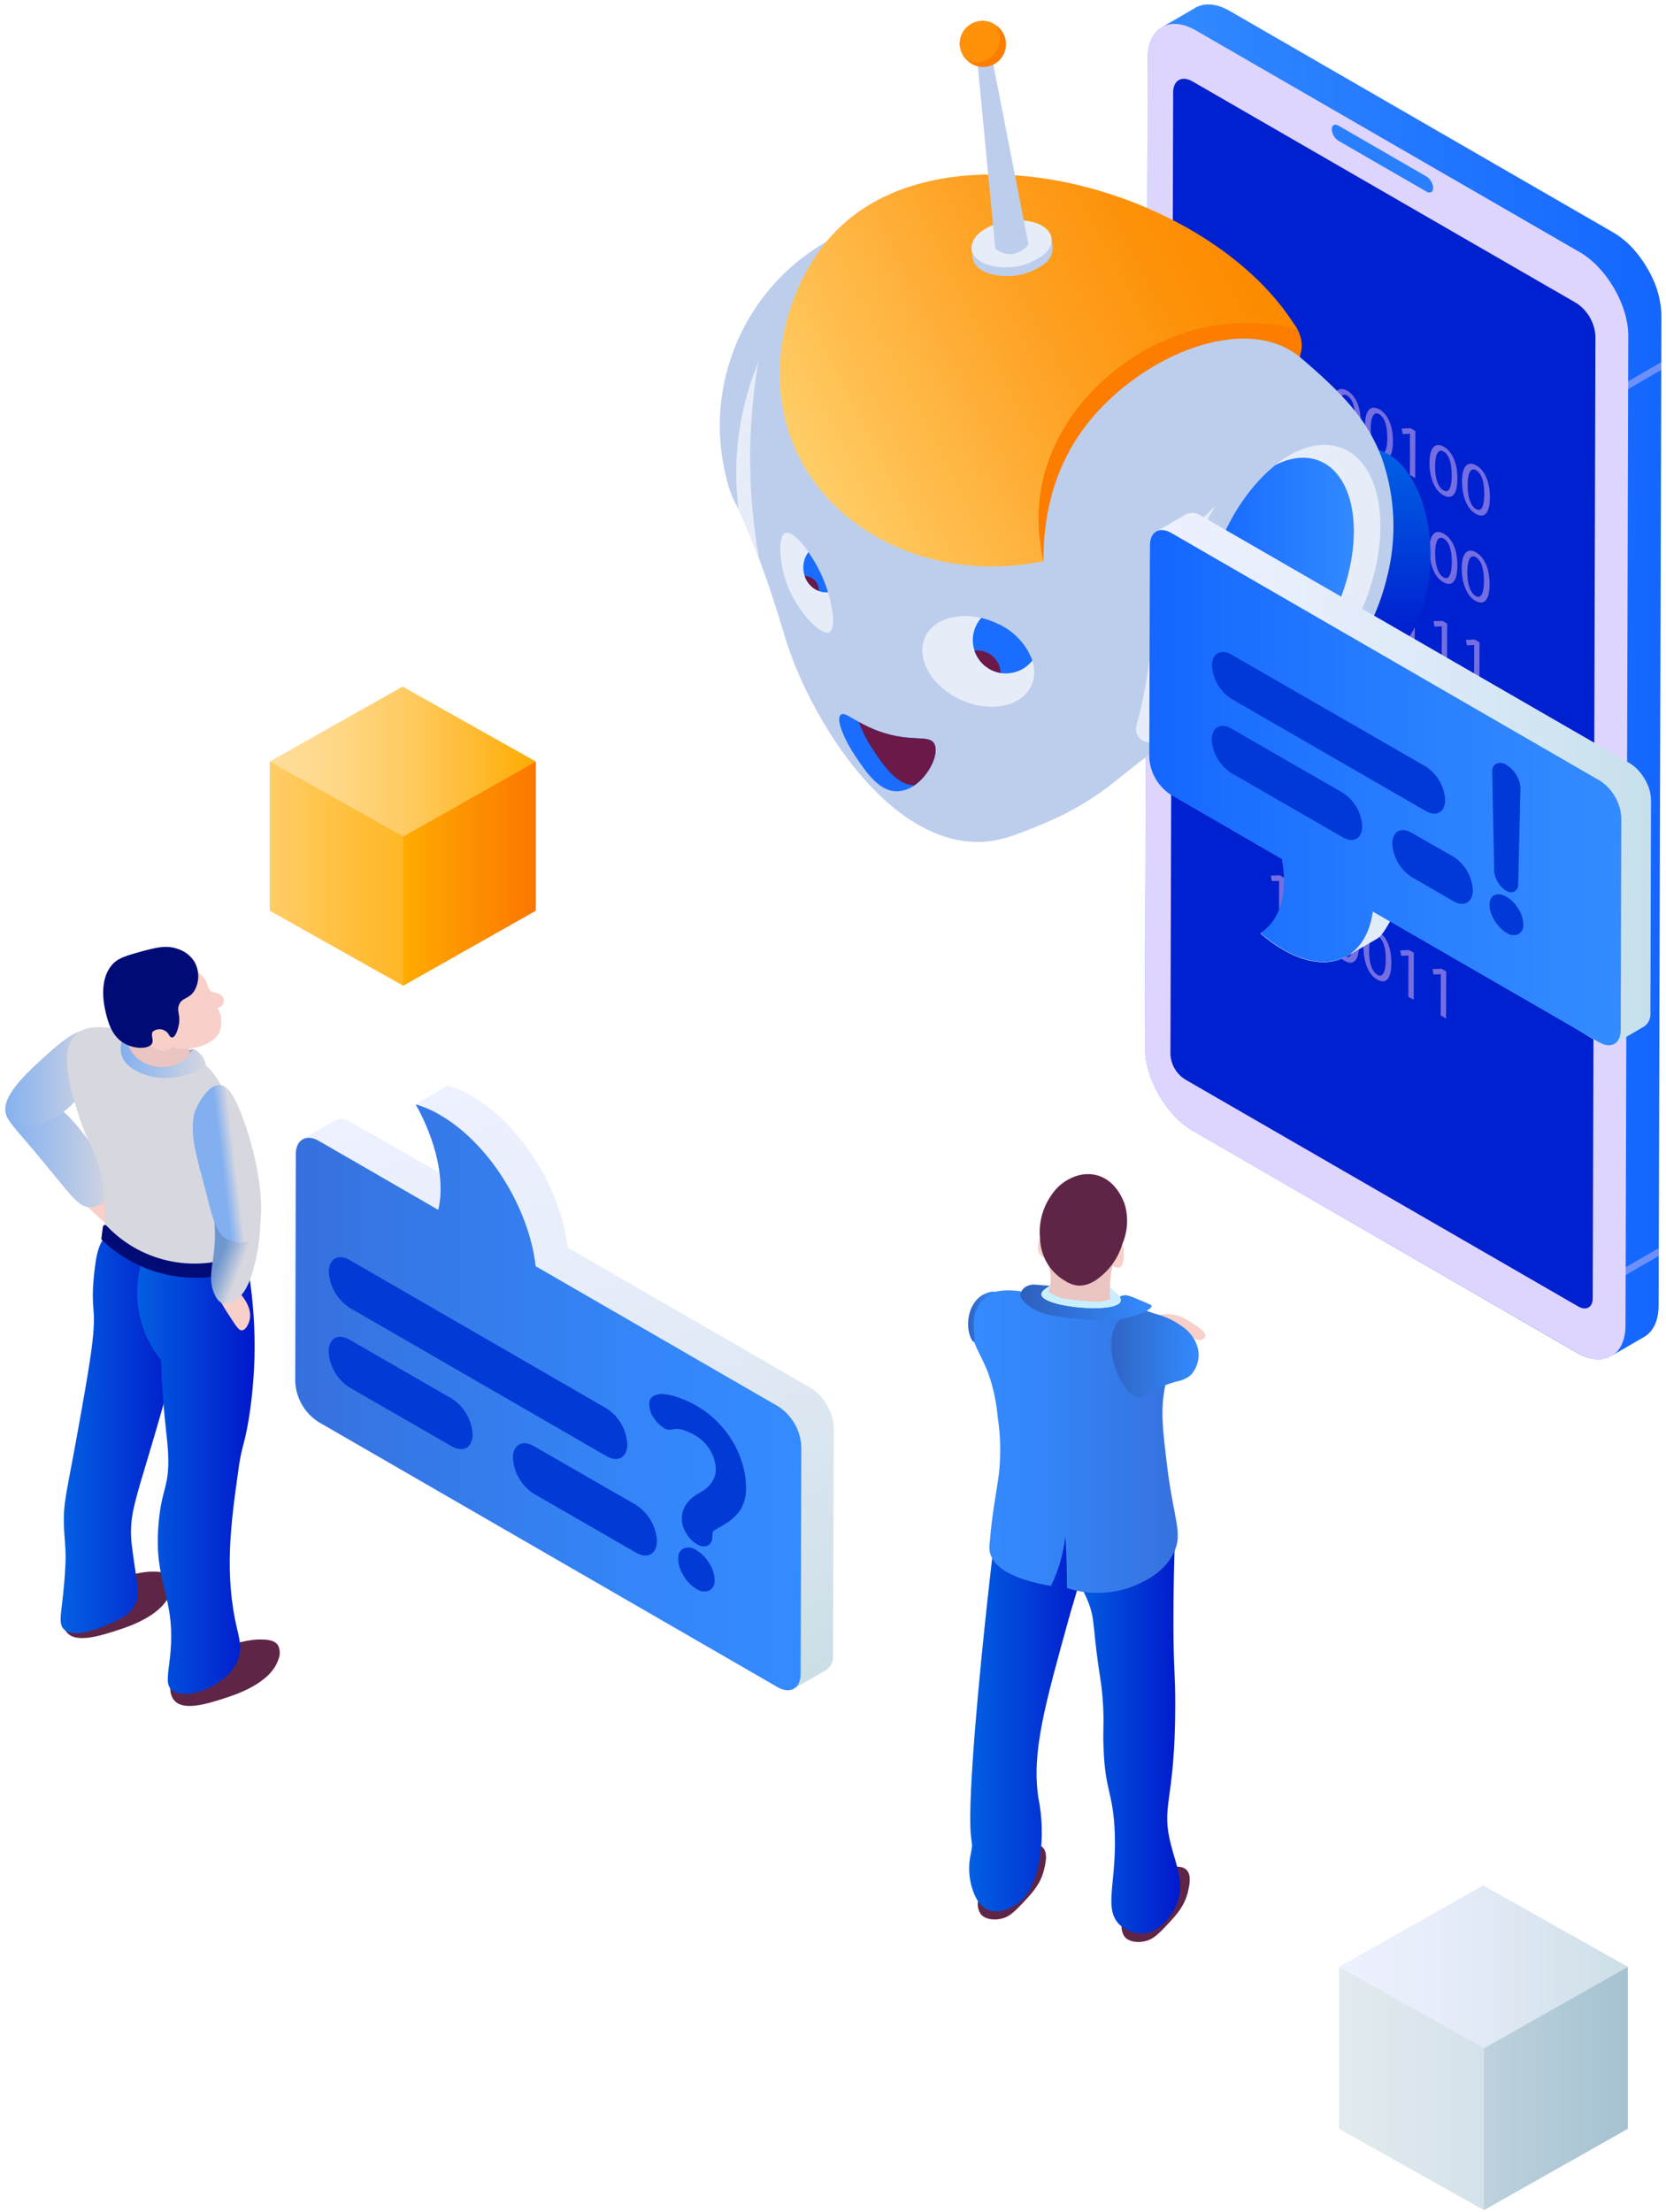 <?xml version="1.0" encoding="UTF-8"?>
<svg width="299px" height="397px" viewBox="0 0 299 397" version="1.1" xmlns="http://www.w3.org/2000/svg" xmlns:xlink="http://www.w3.org/1999/xlink">
    <!-- Generator: Sketch 61.2 (89653) - https://sketch.com -->
    <title>Иллюстрация 2</title>
    <desc>Created with Sketch.</desc>
    <defs>
        <linearGradient x1="0.021%" y1="49.996%" x2="100.042%" y2="49.996%" id="linearGradient-1">
            <stop stop-color="#348BFF" offset="0%"></stop>
            <stop stop-color="#1466FF" offset="100%"></stop>
        </linearGradient>
        <linearGradient x1="50.08%" y1="100.05%" x2="50.08%" y2="0%" id="linearGradient-2">
            <stop stop-color="#0015CC" offset="0%"></stop>
            <stop stop-color="#0062E5" offset="100%"></stop>
        </linearGradient>
        <linearGradient x1="0%" y1="49.993%" x2="99.945%" y2="49.993%" id="linearGradient-3">
            <stop stop-color="#1466FF" offset="0%"></stop>
            <stop stop-color="#348BFF" offset="100%"></stop>
        </linearGradient>
        <linearGradient x1="5.083%" y1="64.54%" x2="88.039%" y2="28.257%" id="linearGradient-4">
            <stop stop-color="#FFCD66" offset="0%"></stop>
            <stop stop-color="#FFC052" offset="15%"></stop>
            <stop stop-color="#FEA326" offset="53%"></stop>
            <stop stop-color="#FD920A" offset="83%"></stop>
            <stop stop-color="#FD8B00" offset="100%"></stop>
        </linearGradient>
        <linearGradient x1="0.026%" y1="49.976%" x2="100.032%" y2="49.976%" id="linearGradient-5">
            <stop stop-color="#EEF1FF" offset="0%"></stop>
            <stop stop-color="#E7EEFC" offset="30%"></stop>
            <stop stop-color="#D5E6F3" offset="73%"></stop>
            <stop stop-color="#C6E0EC" offset="100%"></stop>
        </linearGradient>
        <linearGradient x1="-0.023%" y1="50.021%" x2="100%" y2="50.021%" id="linearGradient-6">
            <stop stop-color="#1466FF" offset="0%"></stop>
            <stop stop-color="#1B6EFF" offset="16%"></stop>
            <stop stop-color="#2D83FF" offset="67%"></stop>
            <stop stop-color="#348BFF" offset="100%"></stop>
        </linearGradient>
        <linearGradient x1="0.017%" y1="49.982%" x2="99.997%" y2="49.982%" id="linearGradient-7">
            <stop stop-color="#0362E2" offset="0%"></stop>
            <stop stop-color="#0116CB" offset="100%"></stop>
        </linearGradient>
        <linearGradient x1="-0.056%" y1="50.013%" x2="99.895%" y2="50.013%" id="linearGradient-8">
            <stop stop-color="#0362E2" offset="0%"></stop>
            <stop stop-color="#0116CB" offset="100%"></stop>
        </linearGradient>
        <linearGradient x1="0.026%" y1="49.817%" x2="100.021%" y2="49.817%" id="linearGradient-9">
            <stop stop-color="#81AFF0" offset="0%"></stop>
            <stop stop-color="#A3BFEA" offset="42%"></stop>
            <stop stop-color="#D7D7E0" offset="100%"></stop>
        </linearGradient>
        <linearGradient x1="0.074%" y1="49.984%" x2="99.998%" y2="49.984%" id="linearGradient-10">
            <stop stop-color="#81AFF0" offset="0%"></stop>
            <stop stop-color="#A3BFEA" offset="42%"></stop>
            <stop stop-color="#D7D7E0" offset="100%"></stop>
        </linearGradient>
        <linearGradient x1="0.011%" y1="50.103%" x2="99.811%" y2="50.103%" id="linearGradient-11">
            <stop stop-color="#81AFF0" offset="0%"></stop>
            <stop stop-color="#A3BFEA" offset="42%"></stop>
            <stop stop-color="#D7D7E0" offset="100%"></stop>
        </linearGradient>
        <linearGradient x1="28.716%" y1="36.113%" x2="62.16%" y2="57.805%" id="linearGradient-12">
            <stop stop-color="#6F97CF" offset="0%"></stop>
            <stop stop-color="#91ACD5" offset="36%"></stop>
            <stop stop-color="#D7D7E0" offset="100%"></stop>
        </linearGradient>
        <linearGradient x1="41.622%" y1="52.219%" x2="58.283%" y2="48.169%" id="linearGradient-13">
            <stop stop-color="#81AFF0" offset="0%"></stop>
            <stop stop-color="#A3BFEA" offset="42%"></stop>
            <stop stop-color="#D7D7E0" offset="100%"></stop>
        </linearGradient>
        <linearGradient x1="33.543%" y1="-1.332%" x2="68.346%" y2="106.091%" id="linearGradient-14">
            <stop stop-color="#EEF1FF" offset="0%"></stop>
            <stop stop-color="#E7EDFA" offset="34%"></stop>
            <stop stop-color="#D5E3ED" offset="81%"></stop>
            <stop stop-color="#CCDEE6" offset="100%"></stop>
        </linearGradient>
        <linearGradient x1="-0.011%" y1="50.012%" x2="100.042%" y2="50.012%" id="linearGradient-15">
            <stop stop-color="#3670DD" offset="0%"></stop>
            <stop stop-color="#3674E2" offset="11%"></stop>
            <stop stop-color="#3485F7" offset="65%"></stop>
            <stop stop-color="#348BFF" offset="100%"></stop>
        </linearGradient>
        <linearGradient x1="-0.141%" y1="49.978%" x2="99.843%" y2="49.978%" id="linearGradient-16">
            <stop stop-color="#0362E2" offset="0%"></stop>
            <stop stop-color="#0116CB" offset="100%"></stop>
        </linearGradient>
        <linearGradient x1="0%" y1="50.027%" x2="100.04%" y2="50.027%" id="linearGradient-17">
            <stop stop-color="#0362E2" offset="0%"></stop>
            <stop stop-color="#0116CB" offset="100%"></stop>
        </linearGradient>
        <linearGradient x1="0.07%" y1="50.035%" x2="100.287%" y2="50.035%" id="linearGradient-18">
            <stop stop-color="#348BFF" offset="0%"></stop>
            <stop stop-color="#3485F7" offset="35%"></stop>
            <stop stop-color="#3674E2" offset="89%"></stop>
            <stop stop-color="#3670DD" offset="100%"></stop>
        </linearGradient>
        <linearGradient x1="0.004%" y1="50.003%" x2="99.852%" y2="50.003%" id="linearGradient-19">
            <stop stop-color="#2E60BD" offset="0%"></stop>
            <stop stop-color="#348BFF" offset="100%"></stop>
        </linearGradient>
        <linearGradient x1="0.015%" y1="49.946%" x2="99.993%" y2="49.946%" id="linearGradient-20">
            <stop stop-color="#2E60BD" offset="0%"></stop>
            <stop stop-color="#348BFF" offset="100%"></stop>
        </linearGradient>
        <linearGradient x1="0.085%" y1="49.935%" x2="99.908%" y2="49.935%" id="linearGradient-21">
            <stop stop-color="#2E60BD" offset="0%"></stop>
            <stop stop-color="#348BFF" offset="100%"></stop>
        </linearGradient>
        <linearGradient x1="0%" y1="50%" x2="100%" y2="50%" id="linearGradient-22">
            <stop stop-color="#FFCD66" offset="0%"></stop>
            <stop stop-color="#FFCD65" offset="1%"></stop>
            <stop stop-color="#FFBE3A" offset="32%"></stop>
            <stop stop-color="#FFB41A" offset="60%"></stop>
            <stop stop-color="#FFAD07" offset="84%"></stop>
            <stop stop-color="#FFAB00" offset="100%"></stop>
        </linearGradient>
        <linearGradient x1="0%" y1="50%" x2="100%" y2="50%" id="linearGradient-23">
            <stop stop-color="#FFAB00" offset="0%"></stop>
            <stop stop-color="#FC7700" offset="100%"></stop>
        </linearGradient>
        <linearGradient x1="0%" y1="49.983%" x2="100%" y2="49.983%" id="linearGradient-24">
            <stop stop-color="#FFDD99" offset="0%"></stop>
            <stop stop-color="#FFDB92" offset="13%"></stop>
            <stop stop-color="#FFD580" offset="30%"></stop>
            <stop stop-color="#FFCB62" offset="51%"></stop>
            <stop stop-color="#FFBD38" offset="74%"></stop>
            <stop stop-color="#FFAC02" offset="99%"></stop>
            <stop stop-color="#FFAB00" offset="100%"></stop>
        </linearGradient>
        <linearGradient x1="0%" y1="49.986%" x2="100%" y2="49.986%" id="linearGradient-25">
            <stop stop-color="#E2EBEF" offset="0%"></stop>
            <stop stop-color="#D3E2E9" offset="54%"></stop>
            <stop stop-color="#CCDEE6" offset="100%"></stop>
        </linearGradient>
        <linearGradient x1="0%" y1="49.986%" x2="100%" y2="49.986%" id="linearGradient-26">
            <stop stop-color="#BDD2DD" offset="0%"></stop>
            <stop stop-color="#A5C2D1" offset="100%"></stop>
        </linearGradient>
        <linearGradient x1="0%" y1="50%" x2="100%" y2="50%" id="linearGradient-27">
            <stop stop-color="#EEF1FF" offset="0%"></stop>
            <stop stop-color="#E7EDFA" offset="34%"></stop>
            <stop stop-color="#D5E3ED" offset="81%"></stop>
            <stop stop-color="#CCDEE6" offset="100%"></stop>
        </linearGradient>
    </defs>
    <g id="Desktop" stroke="none" stroke-width="1" fill="none" fill-rule="evenodd">
        <g id="Иллюстрации" transform="translate(-2250, -38)" fill-rule="nonzero">
            <g id="Иллюстрация-2" transform="translate(2250, 38)">
                <g id="Chat_bot" transform="translate(129.088, 0)">
                    <path d="M167.622,50.2 C166.762,48.279 165.626,46.494 164.25,44.902 C163.17,43.649 161.895,42.579 160.474,41.732 L91.624,1.975 C89.225,0.588 87.038,0.472 85.468,1.387 L79.457,4.875 C77.886,5.78 76.904,7.697 76.904,10.423 L76.403,188.016 C76.403,193.488 80.256,200.222 85.073,202.977 L153.914,242.763 C156.322,244.141 158.48,244.256 160.069,243.351 L160.069,243.351 L166.09,239.854 C167.622,238.91 168.585,236.983 168.585,234.276 L169.086,56.683 C169.048,54.445 168.55,52.238 167.622,50.2 Z" id="Path" fill="url(#linearGradient-1)"></path>
                    <g id="Group" opacity="0.5" transform="translate(156.062, 64.544)" fill="#C4BAF6">
                        <polygon id="Path" points="13.044 0.424 13.044 1.821 1.31 8.593 0.694 7.543"></polygon>
                        <polygon id="Path" points="12.591 159.414 12.591 160.811 1.31 167.323 0.694 166.273"></polygon>
                    </g>
                    <path d="M154.472,45.277 C159.241,48.032 163.142,54.757 163.142,60.228 L162.642,237.821 C162.642,243.302 158.721,245.528 153.971,242.773 L85.054,202.977 C80.295,200.222 76.384,193.497 76.384,188.016 L76.885,10.423 C76.885,4.952 80.815,2.717 85.555,5.472 L154.472,45.277 Z" id="Path" fill="#DED5FF"></path>
                    <path d="M153.798,54.371 C155.836,55.697 157.117,57.916 157.247,60.344 L156.765,232.966 C156.765,234.613 155.59,235.278 154.154,234.449 L83.57,193.69 C82.035,192.701 81.067,191.035 80.969,189.211 L81.46,16.589 C81.46,14.402 83.031,13.506 84.938,14.614 L153.798,54.371 Z" id="Path" fill="#0021D0"></path>
                    <g id="Group" opacity="0.5" transform="translate(98.261, 62.617)" fill="#E9BBF1">
                        <polygon id="Path" points="3.439 1.32 3.42 9.768 2.457 9.21 2.476 1.83 2.457 1.811 1.175 1.879 0.983 0.886 2.591 0.828"></polygon>
                        <path d="M8.593,4.152 C10.134,5.038 11.021,7.138 11.011,9.836 C11.011,12.726 10.048,13.747 8.439,12.812 C7.013,11.984 6.031,9.874 6.011,7.032 C5.992,4.191 7.1,3.295 8.593,4.152 Z M8.506,11.965 C9.47,12.543 10,11.464 10.009,9.306 C10.019,7.148 9.566,5.597 8.526,4.99 C7.668,4.499 7.032,5.356 7.023,7.659 C7.013,9.961 7.601,11.445 8.506,11.965 L8.506,11.965 Z" id="Shape"></path>
                        <path d="M14.45,7.504 C15.992,8.391 16.878,10.491 16.868,13.188 C16.868,16.078 15.905,17.099 14.296,16.165 C12.861,15.336 11.878,13.227 11.868,10.385 C11.859,7.543 12.909,6.637 14.45,7.504 Z M14.354,15.317 C15.365,15.895 15.857,14.816 15.866,12.658 C15.876,10.5 15.423,8.949 14.373,8.343 C13.516,7.851 12.88,8.709 12.87,11.011 C12.861,13.313 13.448,14.797 14.354,15.317 L14.354,15.317 Z" id="Shape"></path>
                        <path d="M20.23,10.857 C21.762,11.743 22.658,13.843 22.648,16.541 C22.648,19.431 21.685,20.452 20.076,19.517 C18.641,18.689 17.658,16.579 17.639,13.737 C17.62,10.895 18.708,9.99 20.23,10.857 Z M20.134,18.67 C21.097,19.248 21.637,18.169 21.637,16.011 C21.637,13.853 21.194,12.302 20.153,11.695 C19.296,11.204 18.66,12.061 18.65,14.363 C18.641,16.666 19.228,18.149 20.134,18.67 L20.134,18.67 Z" id="Shape"></path>
                        <polygon id="Path" points="26.665 14.73 26.636 23.178 25.683 22.619 25.702 15.23 25.683 15.221 24.392 15.279 24.209 14.296 25.818 14.238"></polygon>
                        <path d="M31.79,17.562 C33.322,18.448 34.218,20.548 34.208,23.246 C34.208,26.136 33.245,27.157 31.636,26.222 C30.201,25.394 29.218,23.284 29.209,20.442 C29.199,17.6 30.316,16.695 31.79,17.562 Z M31.704,25.375 C32.667,25.953 33.197,24.874 33.197,22.716 C33.197,20.558 32.754,18.997 31.723,18.4 C30.856,17.899 30.22,18.756 30.21,21.068 C30.201,23.38 30.798,24.854 31.704,25.375 L31.704,25.375 Z" id="Shape"></path>
                        <path d="M37.619,20.914 C39.16,21.8 40.046,23.901 40.046,26.598 C40.046,29.488 39.083,30.509 37.474,29.575 C36.039,28.746 35.056,26.636 35.037,23.795 C35.018,20.953 36.135,20.047 37.619,20.914 Z M37.532,28.727 C38.543,29.305 39.025,28.216 39.035,26.068 C39.044,23.92 38.592,22.35 37.551,21.752 C36.694,21.261 36.048,22.109 36.048,24.421 C36.048,26.733 36.626,28.207 37.532,28.727 Z" id="Shape"></path>
                        <polygon id="Path" points="3.401 16.926 3.372 25.384 2.418 24.825 2.437 17.437 2.408 17.427 1.137 17.475 0.934 16.492 2.553 16.435"></polygon>
                        <polygon id="Path" points="9.21 20.278 9.181 28.727 8.217 28.178 8.237 20.789 8.217 20.779 6.936 20.828 6.743 19.845 8.362 19.787"></polygon>
                        <polygon id="Path" points="15.009 23.631 14.99 32.079 14.026 31.53 14.046 24.141 14.026 24.132 12.745 24.18 12.552 23.197 14.161 23.14"></polygon>
                        <path d="M20.163,26.463 C21.704,27.349 22.59,29.449 22.581,32.147 C22.581,35.037 21.617,36.058 20.009,35.124 C18.573,34.295 17.6,32.234 17.581,29.343 C17.562,26.453 18.67,25.596 20.163,26.463 Z M20.066,34.276 C21.03,34.854 21.569,33.775 21.579,31.617 C21.589,29.459 21.136,27.908 20.086,27.301 C19.228,26.81 18.593,27.658 18.583,29.97 C18.573,32.282 19.161,33.746 20.066,34.276 Z" id="Shape"></path>
                        <path d="M26.01,29.864 C27.542,30.75 28.438,32.85 28.428,35.538 C28.428,38.428 27.465,39.459 25.856,38.524 C24.421,37.696 23.438,35.586 23.419,32.744 C23.4,29.902 24.469,28.949 26.01,29.864 Z M25.914,37.676 C26.877,38.254 27.417,37.166 27.417,35.018 C27.417,32.869 26.974,31.309 25.933,30.711 C25.076,30.21 24.44,31.058 24.43,33.37 C24.421,35.682 25.008,37.156 25.914,37.676 Z" id="Shape"></path>
                        <path d="M31.79,33.168 C33.332,34.054 34.218,36.154 34.208,38.842 C34.208,41.732 33.245,42.763 31.646,41.828 C30.201,41 29.228,38.881 29.209,36.048 C29.189,33.216 30.278,32.301 31.79,33.168 Z M31.704,40.981 C32.667,41.559 33.197,40.47 33.207,38.312 C33.216,36.154 32.763,34.613 31.723,34.016 C30.856,33.515 30.22,34.363 30.22,36.665 C30.22,38.967 30.798,40.451 31.704,40.981 L31.704,40.981 Z" id="Shape"></path>
                        <path d="M37.57,36.511 C39.102,37.407 39.998,39.507 39.988,42.195 C39.988,45.085 39.025,46.115 37.416,45.181 C35.981,44.352 34.998,42.233 34.989,39.401 C34.979,36.569 36.087,35.644 37.57,36.511 Z M37.484,44.333 C38.447,44.911 38.977,43.823 38.977,41.665 C38.977,39.507 38.534,37.965 37.503,37.359 C36.636,36.867 36,37.715 35.991,40.017 C35.981,42.32 36.578,43.803 37.484,44.333 L37.484,44.333 Z" id="Shape"></path>
                        <polygon id="Path" points="3.352 32.532 3.333 40.981 2.37 40.432 2.389 33.043 2.37 33.033 1.089 33.081 0.896 32.099 2.505 32.041"></polygon>
                        <polygon id="Path" points="9.161 35.885 9.142 44.333 8.179 43.784 8.198 36.395 8.179 36.386 6.898 36.434 6.705 35.451 8.314 35.393"></polygon>
                        <path d="M14.315,38.717 C15.847,39.603 16.743,41.703 16.733,44.391 C16.733,47.281 15.77,48.312 14.161,47.377 C12.726,46.549 11.743,44.429 11.734,41.597 C11.724,38.765 12.812,37.85 14.315,38.717 Z M14.219,46.53 C15.23,47.108 15.722,46.019 15.722,43.871 C15.722,41.722 15.279,40.162 14.238,39.555 C13.381,39.064 12.745,39.921 12.735,42.214 C12.726,44.507 13.313,46.009 14.219,46.53 Z" id="Shape"></path>
                        <polygon id="Path" points="20.77 42.589 20.75 51.038 19.787 50.479 19.806 43.1 19.787 43.09 18.506 43.139 18.313 42.156 19.922 42.098"></polygon>
                        <polygon id="Path" points="26.579 45.942 26.55 54.39 25.586 53.832 25.615 46.452 25.586 46.433 24.305 46.491 24.122 45.508 25.731 45.451"></polygon>
                        <polygon id="Path" points="32.378 49.294 32.359 57.743 31.395 57.184 31.415 49.805 31.395 49.786 30.114 49.843 29.921 48.861 31.53 48.803"></polygon>
                        <polygon id="Path" points="38.187 52.647 38.168 61.095 37.204 60.537 37.224 53.157 37.204 53.138 35.923 53.196 35.73 52.213 37.339 52.155"></polygon>
                        <polygon id="Path" points="3.314 48.138 3.285 56.587 2.322 56.028 2.351 48.649 2.322 48.63 1.04 48.697 0.848 47.705 2.466 47.647"></polygon>
                        <polygon id="Path" points="9.113 51.491 9.094 59.939 8.131 59.381 8.15 52.001 8.131 51.982 6.849 52.04 6.657 51.057 8.265 50.999"></polygon>
                        <path d="M14.267,54.323 C15.808,55.209 16.695,57.309 16.685,60.007 C16.685,62.897 15.722,63.918 14.113,62.983 C12.678,62.155 11.695,60.045 11.685,57.203 C11.676,54.362 12.774,53.456 14.267,54.323 Z M14.171,62.136 C15.134,62.714 15.674,61.635 15.683,59.467 C15.693,57.3 15.24,55.768 14.19,55.161 C13.333,54.67 12.697,55.527 12.697,57.83 C12.697,60.132 13.265,61.606 14.171,62.136 L14.171,62.136 Z" id="Shape"></path>
                        <path d="M20.076,57.675 C21.608,58.562 22.504,60.662 22.494,63.359 C22.494,66.249 21.531,67.27 19.922,66.336 C18.487,65.507 17.504,63.398 17.494,60.556 C17.485,57.714 18.573,56.837 20.076,57.675 Z M19.98,65.488 C20.991,66.066 21.483,64.987 21.483,62.82 C21.483,60.652 21.039,59.111 19.999,58.514 C19.142,58.013 18.506,58.88 18.496,61.182 C18.487,63.484 19.074,64.958 19.98,65.488 Z" id="Shape"></path>
                        <path d="M25.875,61.028 C27.417,61.914 28.303,64.014 28.303,66.712 C28.303,69.602 27.34,70.623 25.731,69.688 C24.296,68.86 23.313,66.798 23.294,63.908 C23.274,61.018 24.382,60.161 25.875,61.028 Z M25.789,68.841 C26.752,69.419 27.282,68.34 27.292,66.172 C27.301,64.005 26.848,62.463 25.808,61.866 C24.951,61.365 24.315,62.222 24.305,64.534 C24.296,66.847 24.883,68.32 25.789,68.841 Z" id="Shape"></path>
                        <path d="M31.684,64.38 C33.226,65.267 34.112,67.367 34.102,70.054 C34.102,72.944 33.139,73.975 31.54,73.041 C30.095,72.203 29.122,70.103 29.103,67.261 C29.083,64.419 30.191,63.513 31.684,64.38 Z M31.598,72.193 C32.561,72.771 33.091,71.682 33.101,69.525 C33.11,67.367 32.657,65.816 31.617,65.218 C30.75,64.718 30.114,65.575 30.105,67.887 C30.095,70.199 30.692,71.673 31.598,72.193 Z" id="Shape"></path>
                        <polygon id="Path" points="38.148 68.253 38.12 76.702 37.166 76.143 37.185 68.764 37.156 68.744 35.875 68.802 35.692 67.819 37.301 67.762"></polygon>
                        <polygon id="Path" points="3.266 63.745 3.246 72.193 2.283 71.644 2.302 64.255 2.273 64.245 1.002 64.294 0.809 63.311 2.418 63.253"></polygon>
                        <polygon id="Path" points="9.075 67.097 9.046 75.546 8.092 74.996 8.111 67.608 8.092 67.598 6.801 67.646 6.609 66.663 8.227 66.606"></polygon>
                        <path d="M14.229,69.929 C15.76,70.815 16.656,72.916 16.647,75.603 C16.647,78.493 15.683,79.524 14.074,78.59 C12.639,77.761 11.656,75.642 11.637,72.81 C11.618,69.977 12.726,69.062 14.229,69.929 Z M14.132,77.732 C15.096,78.32 15.635,77.231 15.635,75.083 C15.635,72.935 15.192,71.374 14.152,70.767 C13.294,70.276 12.658,71.124 12.649,73.436 C12.639,75.748 13.227,77.212 14.132,77.732 L14.132,77.732 Z" id="Shape"></path>
                        <path d="M20.028,73.282 C21.569,74.168 22.456,76.268 22.446,78.956 C22.446,81.846 21.483,82.877 19.874,81.942 C18.438,81.114 17.465,78.994 17.446,76.162 C17.427,73.33 18.535,72.415 20.028,73.282 Z M19.932,81.085 C20.943,81.672 21.434,80.584 21.444,78.436 C21.454,76.287 21.001,74.727 19.951,74.12 C19.093,73.628 18.458,74.476 18.458,76.779 C18.458,79.081 19.026,80.565 19.932,81.085 L19.932,81.085 Z" id="Shape"></path>
                        <path d="M25.837,76.634 C27.369,77.52 28.265,79.62 28.255,82.308 C28.255,85.198 27.292,86.229 25.683,85.295 C24.247,84.466 23.265,82.347 23.255,79.514 C23.246,76.682 24.334,75.767 25.837,76.634 Z M25.75,84.447 C26.714,85.025 27.243,83.936 27.243,81.778 C27.243,79.62 26.8,78.079 25.769,77.482 C24.902,76.981 24.267,77.829 24.257,80.131 C24.247,82.433 24.845,83.917 25.75,84.447 L25.75,84.447 Z" id="Shape"></path>
                        <path d="M31.636,79.958 C33.178,80.854 34.064,82.954 34.064,85.641 C34.064,88.531 33.101,89.562 31.492,88.628 C30.056,87.799 29.074,85.68 29.054,82.848 C29.035,80.015 30.143,79.12 31.636,79.958 Z M31.55,87.78 C32.513,88.358 33.043,87.269 33.052,85.112 C33.062,82.954 32.609,81.412 31.569,80.805 C30.711,80.314 30.076,81.162 30.066,83.464 C30.056,85.767 30.644,87.25 31.55,87.78 Z" id="Shape"></path>
                        <polygon id="Path" points="38.1 83.859 38.081 92.308 37.118 91.759 37.137 84.37 37.108 84.35 35.827 84.408 35.644 83.426 37.253 83.368"></polygon>
                        <polygon id="Path" points="3.227 79.351 3.198 87.799 2.235 87.241 2.254 79.861 2.235 79.842 0.954 79.9 0.761 78.917 2.379 78.859"></polygon>
                        <path d="M8.371,82.173 C9.913,83.069 10.799,85.169 10.789,87.857 C10.789,90.747 9.826,91.778 8.227,90.843 C6.792,90.015 5.809,87.896 5.79,85.063 C5.77,82.231 6.878,81.316 8.371,82.173 Z M8.285,89.996 C9.248,90.574 9.778,89.495 9.788,87.327 C9.797,85.16 9.344,83.628 8.304,83.021 C7.447,82.53 6.811,83.387 6.801,85.68 C6.792,87.973 7.379,89.475 8.285,89.996 Z" id="Shape"></path>
                        <path d="M14.18,85.526 C15.722,86.422 16.608,88.522 16.598,91.209 C16.598,94.1 15.635,95.13 14.026,94.196 C12.591,93.367 11.608,91.248 11.599,88.416 C11.589,85.584 12.687,84.668 14.18,85.526 Z M14.084,93.348 C15.047,93.926 15.587,92.847 15.597,90.68 C15.606,88.512 15.153,86.98 14.103,86.374 C13.246,85.882 12.61,86.74 12.601,89.032 C12.591,91.325 13.179,92.828 14.084,93.348 L14.084,93.348 Z" id="Shape"></path>
                        <path d="M19.989,88.878 C21.521,89.774 22.417,91.874 22.407,94.562 C22.407,97.452 21.444,98.483 19.835,97.548 C18.4,96.72 17.417,94.6 17.398,91.768 C17.379,88.936 18.487,88.021 19.989,88.878 Z M19.893,96.701 C20.856,97.279 21.396,96.2 21.396,94.032 C21.396,91.865 20.953,90.333 19.912,89.726 C19.055,89.235 18.419,90.092 18.41,92.385 C18.4,94.678 18.988,96.18 19.893,96.701 L19.893,96.701 Z" id="Shape"></path>
                        <path d="M25.789,92.231 C27.33,93.117 28.216,95.227 28.207,97.914 C28.207,100.804 27.243,101.835 25.644,100.901 C24.199,100.072 23.226,97.953 23.207,95.121 C23.188,92.288 24.296,91.373 25.789,92.231 Z M25.702,100.053 C26.665,100.631 27.195,99.552 27.205,97.385 C27.214,95.217 26.762,93.685 25.721,93.078 C24.854,92.577 24.218,93.444 24.218,95.737 C24.218,98.03 24.796,99.533 25.702,100.053 Z" id="Shape"></path>
                        <path d="M31.598,95.583 C33.129,96.469 34.025,98.579 34.016,101.267 C34.016,104.157 33.052,105.188 31.444,104.253 C30.008,103.425 29.026,101.305 29.016,98.473 C29.006,95.641 30.095,94.726 31.598,95.583 Z M31.511,103.405 C32.474,103.983 33.004,102.905 33.004,100.737 C33.004,98.569 32.561,97.028 31.53,96.431 C30.663,95.93 30.027,96.787 30.018,99.09 C30.008,101.392 30.605,102.885 31.511,103.405 L31.511,103.405 Z" id="Shape"></path>
                        <polygon id="Path" points="3.179 94.957 3.16 103.405 2.196 102.847 2.216 95.467 2.187 95.448 0.915 95.506 0.723 94.523 2.331 94.466"></polygon>
                        <polygon id="Path" points="8.988 98.309 8.959 106.758 7.996 106.199 8.015 98.82 7.996 98.801 6.715 98.858 6.522 97.876 8.131 97.818"></polygon>
                        <path d="M14.132,101.151 C15.674,102.037 16.56,104.138 16.56,106.835 C16.56,109.725 15.597,110.746 13.988,109.812 C12.552,108.983 11.57,106.864 11.551,104.032 C11.531,101.199 12.639,100.275 14.132,101.151 Z M14.046,108.964 C15.009,109.542 15.539,108.463 15.548,106.295 C15.558,104.128 15.105,102.587 14.065,101.989 C13.207,101.488 12.572,102.346 12.562,104.658 C12.552,106.97 13.14,108.434 14.046,108.964 Z" id="Shape"></path>
                        <path d="M19.941,104.494 C21.483,105.38 22.369,107.48 22.359,110.178 C22.359,113.068 21.396,114.089 19.787,113.154 C18.352,112.326 17.379,110.264 17.359,107.374 C17.34,104.484 18.448,103.627 19.941,104.494 Z M19.845,112.307 C20.808,112.885 21.348,111.806 21.357,109.638 C21.367,107.471 20.914,105.929 19.864,105.332 C19.007,104.831 18.371,105.689 18.361,108.001 C18.352,110.313 18.939,111.777 19.845,112.307 Z" id="Shape"></path>
                        <polygon id="Path" points="26.396 108.367 26.376 116.806 25.413 116.256 25.432 108.868 25.413 108.858 24.132 108.916 23.949 107.933 25.548 107.875"></polygon>
                        <polygon id="Path" points="32.205 111.709 32.176 120.158 31.222 119.609 31.241 112.22 31.222 112.21 29.941 112.268 29.748 111.286 31.357 111.228"></polygon>
                    </g>
                    <path d="M126.95,31.694 C127.637,32.146 128.073,32.896 128.125,33.717 C128.125,34.468 127.585,34.767 126.93,34.391 L111.112,25.259 C110.409,24.806 109.968,24.042 109.927,23.207 C109.927,22.456 110.467,22.147 111.112,22.533 L126.95,31.694 Z" id="Path" fill="#2A7FFF"></path>
                    <path d="M102.009,80.497 L116.526,80.497 C118.935,80.497 121.343,81.855 123.337,84.534 C123.71,85.039 124.058,85.563 124.377,86.104 C128.741,93.618 128.741,105.833 124.377,113.386 C122.181,117.191 119.301,119.089 116.42,119.079 L101.97,119.079 L102.009,80.497 Z" id="Path" fill="url(#linearGradient-2)"></path>
                    <path d="M95.198,53.273 C96.518,53.591 100.631,54.573 103.107,58.09 C103.8,58.977 104.269,60.017 104.475,61.124 C105.014,64.775 101.835,68.619 99.147,69.929 C91.084,73.86 77.385,63.889 78.272,58.437 C78.994,54.371 88.397,51.645 95.198,53.273 Z" id="Path" fill="#FC7D00"></path>
                    <path d="M1.561,87.009 C2.04,88.523 2.669,89.985 3.439,91.373 C3.998,92.529 4.749,94.196 5.848,96.951 C6.3,98.078 6.724,99.167 7.119,100.207 C9.816,107.365 11.194,112.461 11.936,114.763 C15.924,127.72 28.9,149.993 45.268,151.062 C49.68,151.341 52.974,149.993 58.754,147.565 C63.178,145.697 67.319,143.22 71.056,140.205 C76.162,136.217 79.823,132.633 85.882,131.882 C86.701,131.786 88.493,131.622 90.978,131.159 C92.51,130.87 94.292,130.475 96.267,129.917 C99.051,129.117 101.17,128.298 101.787,128.048 C108.791,125.158 116.786,115.698 119.696,104.157 C121.659,96.969 121.4,89.356 118.954,82.318 C116.661,76.075 112.827,71.48 105.255,64.978 C90.333,52.223 78.831,42.387 59.978,38.659 C52.734,37.224 37.753,34.257 22.619,41.655 C5.302,49.394 -3.668,68.708 1.59,86.932 L1.561,87.009 Z" id="Path" fill="#BDCEED"></path>
                    <path d="M43.351,125.582 C48.63,127.971 54.304,126.815 56.028,123 C56.641,121.583 56.7,119.988 56.192,118.53 C55.016,115.472 52.633,113.033 49.603,111.787 C48.766,111.408 47.895,111.112 47.002,110.9 C42.58,109.85 38.331,111.189 36.925,114.378 C35.239,118.174 38.12,123.202 43.351,125.582 Z" id="Path" fill="#E6EDF8"></path>
                    <path d="M12.523,105.737 C14.402,110.11 18.304,114.127 19.739,113.444 C20.847,112.904 20.51,109.59 19.527,106.315 C19.244,105.329 18.897,104.364 18.487,103.425 C17.809,101.89 16.983,100.425 16.02,99.051 C14.469,96.855 12.803,95.275 11.859,95.651 C10.385,96.257 10.751,101.614 12.523,105.737 Z" id="Path" fill="#E6EDF8"></path>
                    <path d="M45.566,115.736 C45.62,116.082 45.701,116.424 45.807,116.757 C46.505,118.863 48.311,120.409 50.499,120.775 C51.111,120.876 51.736,120.876 52.348,120.775 C53.878,120.549 55.26,119.737 56.202,118.511 C55.033,115.451 52.652,113.011 49.622,111.767 C48.785,111.389 47.914,111.092 47.021,110.881 C45.84,112.204 45.308,113.982 45.566,115.736 Z" id="Path" fill="#1A6DFF"></path>
                    <path d="M15.134,102.519 C15.174,102.8 15.239,103.078 15.327,103.348 C15.723,104.578 16.644,105.569 17.841,106.055 C18.374,106.262 18.948,106.341 19.517,106.286 C19.232,105.317 18.884,104.368 18.477,103.444 C17.796,101.909 16.967,100.444 16.001,99.07 C15.257,100.055 14.944,101.3 15.134,102.519 Z" id="Path" fill="#1A6DFF"></path>
                    <path d="M87.173,115.274 C87.486,118.231 88.685,121.024 90.612,123.289 C94.177,127.142 99.86,127.142 105.689,122.528 C114.291,115.736 119.994,101.431 118.385,90.631 C116.777,79.832 108.482,76.586 99.87,83.378 L99.87,83.426 C91.248,90.237 85.574,104.504 87.173,115.274 Z" id="Path" fill="#E6EDF8"></path>
                    <path d="M87.173,115.274 C87.486,118.231 88.685,121.024 90.612,123.289 C93.753,124.907 97.885,124.252 102.095,120.909 C109.908,114.744 115.081,101.748 113.655,91.951 C112.384,83.416 106.507,80.073 99.851,83.426 C91.248,90.237 85.574,104.504 87.173,115.274 Z" id="Path" fill="url(#linearGradient-3)"></path>
                    <path d="M58.215,100.708 C58.138,95.718 58.793,86.152 65.074,77.357 C73.657,65.334 90.998,57.126 101.575,62.386 C102.352,62.768 103.091,63.223 103.781,63.745 C103.55,62.405 103.328,61.066 103.097,59.727 C100.795,58.581 84.004,50.527 67.858,58.764 C64.361,60.546 53.658,66.018 51.356,78.031 C49.054,90.044 57.049,99.388 58.215,100.708 Z" id="Path" fill="#FC7D00"></path>
                    <path d="M102.057,56.529 C102.741,57.492 103.29,58.35 103.723,59.063 C98.527,57.766 93.111,57.608 87.847,58.6 C73.783,61.327 60.508,72.839 57.81,87.452 C57.019,91.851 57.157,96.366 58.215,100.708 C39.526,104.561 21.54,96.45 14.286,81.961 C7.129,67.665 12.032,50.431 21.117,41.289 C40.672,21.598 85.603,33.361 102.057,56.529 Z" id="Path" fill="url(#linearGradient-4)"></path>
                    <path d="M24.392,135.649 C26.425,138.683 28.794,142.219 32.166,141.987 C33.208,141.899 34.207,141.529 35.056,140.918 C37.792,138.991 39.526,135.138 38.572,133.443 C37.619,131.747 34.43,133.308 28.65,131.227 C27.404,130.771 26.198,130.211 25.047,129.551 C23.294,128.587 22.35,127.817 21.82,128.26 C20.77,129.088 22.696,133.134 24.392,135.649 Z" id="Path" fill="#1A6DFF"></path>
                    <path d="M25.047,129.551 C25.69,131.328 26.555,133.017 27.619,134.579 C29.546,137.469 31.858,140.899 35.056,140.918 C37.792,138.991 39.526,135.138 38.572,133.443 C37.619,131.747 34.43,133.308 28.65,131.227 C27.404,130.771 26.198,130.211 25.047,129.551 Z" id="Path" fill="#6B1949"></path>
                    <path d="M74.871,130.167 C74.603,131.126 74.959,132.151 75.763,132.739 C76.567,133.326 77.651,133.353 78.484,132.807 C80.696,131.225 83.263,130.213 85.959,129.859 L85.959,129.859 C86.819,129.759 87.558,129.201 87.89,128.402 C88.222,127.602 88.095,126.685 87.558,126.006 C86.73,124.943 86.004,123.804 85.391,122.605 C83.533,118.783 82.706,114.543 82.992,110.303 C83.212,103.393 85.299,96.672 89.032,90.853 C84.634,94.654 81.295,99.53 79.341,105.005 C77.655,109.985 78.012,113.049 76.952,120.322 C76.473,123.645 75.778,126.934 74.871,130.167 L74.871,130.167 Z" id="Path" fill="#E6EDF8"></path>
                    <path d="M3.439,91.373 C3.998,92.529 4.749,94.196 5.848,96.951 C6.3,98.078 6.724,99.167 7.119,100.207 C5.057,88.571 5.015,76.667 6.994,65.016 C3.552,73.347 2.328,82.428 3.439,91.373 L3.439,91.373 Z" id="Path" fill="#E6EDF8"></path>
                    <path d="M45.277,44.786 C46.322,45.42 47.506,45.791 48.726,45.865 C50.961,45.98 52.242,44.902 55.662,43.794 C56.956,43.362 58.275,43.012 59.612,42.744 L59.824,44.266 C59.897,45.52 59.3,46.719 58.253,47.416 C55.329,49.532 51.569,50.119 48.138,48.996 C46.549,48.389 45.653,47.406 45.489,46.308 L45.277,44.786 Z" id="Path" fill="#BDCEED"></path>
                    <path d="M46.876,41.636 C49.802,39.522 53.563,38.938 56.991,40.066 C60.074,41.241 60.546,43.851 58.051,45.846 C55.128,47.963 51.366,48.55 47.936,47.425 C44.853,46.298 44.372,43.688 46.876,41.636 Z" id="Path" fill="#E6EDF8"></path>
                    <path d="M48.437,7.765 C50.794,19.8 53.148,31.829 55.498,43.851 C54.782,44.854 53.662,45.491 52.435,45.595 C51.384,45.657 50.349,45.312 49.545,44.632 C48.35,32.224 47.159,19.816 45.971,7.408 L48.437,7.765 Z" id="Path" fill="#BDCEED"></path>
                    <path d="M43.235,8.439 C43.364,9.373 43.818,10.232 44.516,10.867 C45.661,11.975 47.346,12.318 48.833,11.746 C50.321,11.173 51.341,9.79 51.448,8.2 C51.556,6.61 50.73,5.102 49.333,4.335 L49.333,4.335 C47.978,3.525 46.278,3.568 44.966,4.446 C43.654,5.323 42.965,6.878 43.196,8.439 L43.235,8.439 Z" id="Path" fill="#FC7D00"></path>
                    <path d="M43.235,8.439 C43.364,9.373 43.818,10.232 44.516,10.867 C45.219,11.158 45.988,11.255 46.741,11.146 C48.236,10.925 49.497,9.918 50.043,8.509 C50.59,7.1 50.337,5.506 49.381,4.335 L49.381,4.335 C48.026,3.525 46.326,3.568 45.014,4.446 C43.703,5.323 43.013,6.878 43.245,8.439 L43.235,8.439 Z" id="Path" fill="#FF9209"></path>
                    <path d="M45.807,116.757 C46.505,118.863 48.311,120.409 50.499,120.775 C50.461,119.6 49.932,118.495 49.039,117.731 C48.146,116.967 46.973,116.613 45.807,116.757 L45.807,116.757 Z" id="Path" fill="#6B1949"></path>
                    <path d="M15.327,103.348 C15.723,104.578 16.644,105.569 17.841,106.055 C17.889,105.342 17.633,104.642 17.138,104.128 C16.652,103.652 16.007,103.374 15.327,103.348 Z" id="Path" fill="#6B1949"></path>
                    <path d="M166.582,140.745 C166.201,139.888 165.694,139.092 165.079,138.385 C164.601,137.825 164.034,137.346 163.403,136.968 L86.499,92.577 C85.701,91.995 84.649,91.892 83.753,92.308 L78.397,95.429 L78.397,95.429 C77.599,95.984 77.163,96.928 77.26,97.895 L78.224,136.005 C78.379,138.71 79.809,141.18 82.077,142.662 L101.903,153.259 C101.903,153.374 107.355,164.51 97.086,167.478 C98.351,168.605 99.726,169.602 101.19,170.454 C102.266,171.089 103.406,171.609 104.59,172.005 C107.885,173.094 110.717,172.805 112.875,171.446 L112.663,171.591 L118.019,168.479 C119.147,167.824 120.081,165.792 120.823,164.626 L157.883,187.11 C158.773,187.778 159.998,187.778 160.888,187.11 C160.808,187.192 160.721,187.266 160.628,187.332 L165.984,184.211 C166.778,183.657 167.209,182.717 167.111,181.754 L167.217,143.644 C167.211,142.644 166.994,141.656 166.582,140.745 Z" id="Path" fill="url(#linearGradient-5)"></path>
                    <path d="M158.037,140.09 C160.308,141.568 161.739,144.04 161.89,146.746 L161.784,184.847 C161.784,187.284 160.031,188.276 157.931,187.053 L117.287,163.586 C116.324,170.599 111.507,174.182 104.639,171.957 C103.454,171.561 102.314,171.041 101.238,170.406 C99.774,169.554 98.399,168.557 97.134,167.429 C100.458,165.32 102.076,160.686 101.045,154.54 C101.045,154.415 100.997,154.289 100.978,154.174 L81.027,142.614 C78.759,141.132 77.329,138.662 77.174,135.957 L77.289,97.847 C77.289,95.419 79.033,94.427 81.143,95.651 L158.037,140.09 Z" id="Path" fill="url(#linearGradient-6)"></path>
                    <path d="M111.931,142.286 C113.974,143.617 115.259,145.843 115.389,148.278 C115.389,150.474 113.819,151.361 111.912,150.263 L91.855,138.702 C89.812,137.371 88.527,135.145 88.397,132.71 C88.397,130.524 89.967,129.628 91.874,130.726 L111.931,142.286 Z" id="Path" fill="#0039D8"></path>
                    <path d="M131.786,153.75 C133.829,155.081 135.114,157.307 135.244,159.742 C135.244,161.938 133.674,162.825 131.766,161.726 L124.252,157.382 C122.206,156.054 120.92,153.826 120.794,151.39 C120.794,149.203 122.364,148.307 124.271,149.463 L131.786,153.75 Z" id="Path" fill="#0039D8"></path>
                    <path d="M126.815,137.566 C128.85,138.904 130.132,141.126 130.273,143.558 C130.273,145.754 128.703,146.65 126.795,145.542 L91.893,125.399 C89.865,124.076 88.582,121.872 88.435,119.455 C88.435,117.258 90.005,116.372 91.913,117.47 L126.815,137.566 Z" id="Path" fill="#0039D8"></path>
                    <path d="M139.685,158.22 C139.303,157.623 139.093,156.933 139.078,156.226 L138.722,138.49 C138.656,137.901 138.948,137.329 139.463,137.036 C140.061,136.786 140.746,136.87 141.265,137.257 C142.013,137.708 142.63,138.345 143.057,139.107 C143.51,139.795 143.763,140.596 143.789,141.419 L143.384,158.759 C143.415,159.273 143.145,159.759 142.691,160.002 C142.2,160.206 141.638,160.14 141.207,159.829 C140.565,159.438 140.039,158.883 139.685,158.22 L139.685,158.22 Z" id="Path" fill="#0039D8"></path>
                    <path d="M143.413,163.094 C143.964,163.921 144.271,164.886 144.299,165.878 C144.386,166.596 144.032,167.295 143.404,167.651 C142.7,167.94 141.897,167.842 141.284,167.391 C140.84,167.131 140.437,166.807 140.09,166.427 C139.725,166.042 139.402,165.619 139.126,165.165 C138.854,164.727 138.634,164.258 138.471,163.769 C138.323,163.321 138.245,162.853 138.24,162.381 C138.225,161.998 138.308,161.617 138.481,161.274 C138.618,160.989 138.85,160.761 139.136,160.628 C139.439,160.498 139.772,160.451 140.099,160.493 C140.523,160.558 140.93,160.709 141.294,160.936 C142.172,161.465 142.901,162.207 143.413,163.094 Z" id="Path" fill="#0039D8"></path>
                </g>
                <g id="_08" transform="translate(0, 169.549)">
                    <path d="M12.013,117.942 C14.518,116.594 22.061,112.673 27.022,112.49 C27.937,112.49 29.912,112.374 30.634,113.53 C31.019,114.308 31.047,115.215 30.711,116.016 C29.372,120.303 23.111,122.345 21.328,122.923 C17.995,124.011 13.622,125.418 11.965,123.366 C10.597,121.748 11.656,118.867 12.013,117.942 Z" id="Path" fill="#5F2547"></path>
                    <path d="M11.445,122.807 C13.13,124.493 17.388,122.807 18.93,122.152 C21.097,121.266 23.351,120.36 24.334,118.202 C25.24,116.276 24.585,115.12 23.679,107.943 C23.376,105.695 23.477,103.411 23.978,101.199 C24.353,99.436 24.941,97.413 25.731,94.774 C28.486,85.564 30.615,78.445 31.723,72.781 C33.052,65.97 32.879,61.278 30.5,57.627 C27.667,53.263 21.829,50.633 19.363,52.088 C17.437,53.215 17.08,57.03 16.781,60.276 C16.619,62.042 16.619,63.819 16.781,65.585 C17.157,69.39 16.097,75.372 13.978,87.192 C11.945,98.512 11.329,100.005 11.473,104.33 C11.541,106.315 11.753,107.663 11.772,109.571 C11.772,110.139 11.772,110.746 11.705,111.902 C11.281,119.522 10.24,121.584 11.445,122.807 Z" id="Path" fill="url(#linearGradient-7)"></path>
                    <path d="M31.28,130.129 C33.785,128.78 41.327,124.859 46.289,124.666 C47.252,124.666 49.179,124.561 49.901,125.717 C50.285,126.491 50.314,127.395 49.978,128.192 C48.639,132.489 42.378,134.521 40.595,135.109 C37.262,136.188 32.889,137.604 31.232,135.543 C29.864,133.905 30.923,131.015 31.28,130.129 Z" id="Path" fill="#5F2547"></path>
                    <path d="M42.561,122.807 C42.946,124.426 43.466,126.237 42.705,128.26 C40.913,133.076 33.149,135.841 30.808,133.722 C29.681,132.701 30.182,130.88 30.5,127.942 C31.733,116.68 27.426,114.937 28.486,103.579 C29.035,97.587 30.297,97.423 30.201,92.154 C30.143,89.023 29.652,87.086 29.238,80.863 C29.045,78.195 28.949,76.046 28.91,74.573 C24.966,69.659 23.645,63.14 25.365,57.078 C28.004,58.703 31.063,59.514 34.16,59.409 C37.808,59.238 41.287,57.82 44.015,55.392 C46.027,65.228 46.233,75.347 44.622,85.256 C43.794,90.14 43.293,90.073 42.695,94.889 C41.424,103.935 40.22,112.971 42.561,122.807 Z" id="Path" fill="url(#linearGradient-8)"></path>
                    <path d="M34.68,18.689 L33.871,21.068 C31.945,20.77 30.981,20.442 30.933,20.105 C30.885,19.768 32.137,19.199 34.68,18.689 Z" id="Path" fill="#ABABC3"></path>
                    <path d="M18.304,42.291 C21.82,43.726 22.273,50.152 20.962,50.855 C20.221,51.26 18.776,49.892 17.282,48.504 C15.789,47.117 13.169,44.651 13.872,43.129 C14.45,42.002 16.724,41.636 18.304,42.291 Z" id="Path" fill="#F8D0C9"></path>
                    <path d="M7.158,27.937 C10.818,28.554 12.986,31.328 15.895,35.066 C18.804,38.804 21.049,41.665 20.038,44.266 C19.445,45.749 18.124,46.817 16.55,47.088 C13.997,47.406 12.697,44.709 5.481,36.222 C2.081,32.234 0.588,30.76 1.137,29.478 C1.801,27.831 4.971,27.523 7.158,27.937 Z" id="Path" fill="url(#linearGradient-9)"></path>
                    <path d="M16.02,15.606 C14.046,14.45 9.932,18.304 6.926,21.068 C4.614,23.217 -0.058,27.561 1.146,30.461 C1.491,31.178 2.083,31.746 2.813,32.06 C6.233,33.746 12.08,30.644 14.864,26.28 C17.34,22.446 17.966,16.753 16.02,15.606 Z" id="Path" fill="url(#linearGradient-10)"></path>
                    <path d="M18.756,50.633 C19,47.873 18.87,45.093 18.371,42.368 C17.408,37.166 15.693,35.711 14.055,30.394 C12.649,25.818 10.597,19.171 13.487,16.213 C15.828,13.843 20.336,14.893 24.7,15.914 C28.351,16.762 35.586,18.438 39.333,24.585 C40.663,26.752 41.26,29.016 41.607,35.268 C41.994,42.709 41.716,50.169 40.778,57.56 C32.709,60.417 23.723,57.607 18.718,50.662 L18.756,50.633 Z" id="Path" fill="#D7D7E0"></path>
                    <path d="M44.246,55.026 L44.853,57.81 C39.831,59.91 34.261,60.315 28.987,58.966 C24.979,57.904 21.304,55.846 18.304,52.984 C18.218,52.902 18.178,52.783 18.198,52.666 C18.284,51.982 18.381,51.298 18.467,50.614 C18.485,50.47 18.585,50.349 18.723,50.304 C18.861,50.258 19.013,50.297 19.113,50.402 C25.597,57.271 35.778,59.16 44.295,55.074 L44.246,55.026 Z" id="Path" fill="#000B75"></path>
                    <path d="M33.65,15.799 C33.862,17.918 34.083,20.038 34.295,22.167 C32.23,22.854 30.02,22.983 27.889,22.542 C26.033,22.153 24.295,21.335 22.812,20.153 L23.072,14.094 L33.65,15.799 Z" id="Path" fill="#EAC5C1"></path>
                    <path d="M34.68,18.66 C35.382,18.976 35.978,19.487 36.395,20.134 C36.722,20.641 36.92,21.219 36.973,21.82 C35.642,22.592 34.199,23.154 32.696,23.486 C30.384,24.122 27.932,24.017 25.683,23.188 C24.719,22.783 22.446,21.858 21.829,19.816 C21.425,18.429 21.829,16.839 22.321,16.781 C22.812,16.724 22.87,18.544 24.247,19.999 C26.369,22.039 29.547,22.518 32.176,21.194 C33.233,20.602 34.101,19.724 34.68,18.66 L34.68,18.66 Z" id="Path" fill="url(#linearGradient-11)"></path>
                    <path d="M25.423,8.67 C24.459,12.167 24.681,15.279 25.837,16.897 C26.306,17.553 26.915,18.095 27.619,18.487 C28.315,18.97 29.184,19.134 30.008,18.939 C30.387,18.81 30.721,18.577 30.972,18.265 L31.993,18.679 C35.846,18.882 38.852,17.311 39.459,15.491 C39.74,14.596 39.793,13.646 39.613,12.726 C39.488,12.218 39.283,11.733 39.006,11.29 C39.52,11.265 39.966,10.925 40.126,10.436 C40.286,9.947 40.128,9.409 39.728,9.084 C39.083,8.439 38.341,8.776 37.715,8.179 C37.433,7.859 37.249,7.464 37.185,7.042 C36.944,6.242 36.27,5.183 34.295,4.152 C32.635,4.071 30.98,4.402 29.478,5.115 C27.833,5.916 26.432,7.143 25.423,8.67 L25.423,8.67 Z" id="Path" fill="#F8D0C9"></path>
                    <path d="M31.945,0.751 C33.131,1.131 34.151,1.907 34.835,2.948 C35.832,4.604 35.832,6.676 34.835,8.333 C33.871,9.778 32.609,9.45 32.108,10.828 C31.694,11.936 32.397,12.427 32.108,14.277 C31.925,15.288 31.453,16.618 30.894,16.627 C30.336,16.637 30.394,15.799 29.527,15.375 C28.873,15.03 28.079,15.09 27.484,15.529 C26.916,16.146 27.687,17.051 27.253,17.764 C26.656,18.727 24.209,18.727 22.436,17.764 C20.028,16.502 19.354,13.699 18.988,12.196 C18.718,11.05 17.543,6.185 20.355,3.324 C21.319,2.36 22.716,1.936 25.471,1.166 C28.062,0.491 29.864,-1.11022302e-16 31.945,0.751 Z" id="Path" fill="#000B75"></path>
                    <path d="M41.771,61.249 C42.281,61.673 45.48,64.496 44.805,67.309 C44.641,67.974 44.15,69.12 43.437,69.178 C42.946,69.226 42.551,68.725 41.511,67.116 C38.977,63.263 39.015,62.791 39.17,62.454 C39.237,62.261 39.671,61.433 41.771,61.249 Z" id="Path" fill="#F8D0C9"></path>
                    <path d="M42.127,63.87 C41.543,64.331 40.788,64.517 40.056,64.38 C39.738,64.294 39.006,63.985 38.389,62.454 C37.426,60.045 38.071,57.926 38.389,55.18 C38.635,53.013 38.635,50.826 38.389,48.659 L46.722,49.468 C46.696,52.513 46.255,55.54 45.412,58.465 C44.757,60.691 43.9,62.762 42.127,63.87 Z" id="Path" fill="url(#linearGradient-12)"></path>
                    <path d="M39.497,25.163 C40.981,25.269 42.089,27.292 43.187,30.066 C47.252,40.268 48.003,51.664 45.162,53.003 C44.476,53.308 43.734,53.465 42.984,53.466 C42.112,53.403 41.266,53.142 40.509,52.705 C38.582,51.539 37.879,47.888 36.723,43.428 C35.461,38.611 34.054,34.237 34.796,30.673 C34.894,30.201 35.046,29.742 35.249,29.305 C36,27.6 37.696,25.047 39.497,25.163 Z" id="Path" fill="url(#linearGradient-13)"></path>
                    <path d="M148.875,83.541 C148.471,82.62 147.928,81.766 147.267,81.008 C146.757,80.41 146.151,79.903 145.475,79.505 L101.883,54.333 C101.447,50.789 100.472,47.332 98.993,44.083 C97.314,40.272 95.067,36.738 92.327,33.601 C91.119,32.214 89.801,30.925 88.387,29.748 C87.256,28.801 86.047,27.951 84.774,27.205 C83.398,26.371 81.918,25.723 80.372,25.278 L74.592,28.621 C76.875,32.715 82.79,39.41 83.262,43.389 L62.955,31.829 C62.111,31.224 61.008,31.117 60.065,31.55 L54.284,34.892 L54.284,34.892 C53.429,35.502 52.972,36.527 53.09,37.57 L55.306,77.27 C55.467,80.17 56.998,82.82 59.429,84.408 L139.579,133.192 C140.88,133.943 142.036,133.895 142.797,133.24 C142.715,133.33 142.621,133.408 142.517,133.471 L148.297,130.129 C149.147,129.531 149.61,128.523 149.511,127.489 L149.627,86.624 C149.587,85.556 149.332,84.507 148.875,83.541 Z" id="Path" fill="url(#linearGradient-14)"></path>
                    <path d="M78.994,30.548 C80.281,31.295 81.502,32.149 82.645,33.101 C89.976,39.15 95.169,49.054 96.132,57.675 L139.685,82.848 C142.117,84.435 143.648,87.086 143.808,89.986 L143.693,130.851 C143.693,133.462 141.814,134.521 139.541,133.211 L57.097,85.593 C54.67,84.003 53.143,81.353 52.984,78.455 L53.09,37.57 C53.09,34.95 55.017,33.89 57.242,35.201 L78.647,47.56 C78.647,47.464 78.705,47.368 78.725,47.262 C79.861,41.954 78.156,35.008 74.611,28.64 C76.149,29.082 77.623,29.724 78.994,30.548 Z" id="Path" fill="url(#linearGradient-15)"></path>
                    <path d="M81.114,81.451 L62.714,70.854 C60.662,69.669 58.986,70.632 58.976,72.983 C59.12,75.593 60.497,77.978 62.685,79.409 L81.085,90.005 C83.137,91.181 84.813,90.227 84.823,87.876 C84.679,85.267 83.301,82.881 81.114,81.451 Z" id="Path" fill="#023AD6"></path>
                    <path d="M62.723,65.122 L108.858,91.768 C110.9,92.953 112.586,91.99 112.586,89.639 C112.447,87.028 111.069,84.641 108.877,83.214 L62.752,56.568 C60.7,55.383 59.024,56.346 59.015,58.697 C59.163,61.305 60.539,63.689 62.723,65.122 L62.723,65.122 Z" id="Path" fill="#023AD6"></path>
                    <path d="M114.195,100.544 L95.795,89.948 C93.743,88.763 92.067,89.716 92.057,92.067 C92.197,94.678 93.575,97.066 95.766,98.492 L114.166,109.089 C116.218,110.274 117.894,109.32 117.904,106.96 C117.752,104.355 116.377,101.976 114.195,100.544 Z" id="Path" fill="#023AD6"></path>
                    <path d="M124.975,108.636 C124.317,108.143 123.452,108.019 122.682,108.309 C121.998,108.695 121.617,109.457 121.719,110.236 C121.763,111.3 122.096,112.332 122.682,113.222 C123.223,114.193 124.01,115.004 124.965,115.572 C125.632,116.074 126.512,116.19 127.287,115.881 C127.97,115.495 128.352,114.733 128.25,113.954 C128.212,112.892 127.878,111.861 127.287,110.977 C126.728,110.013 125.932,109.207 124.975,108.636 L124.975,108.636 Z" id="Path" fill="#023AD6"></path>
                    <path d="M133.192,92.992 C132.778,91.588 132.182,90.244 131.42,88.994 C130.633,87.717 129.695,86.539 128.626,85.487 C127.548,84.411 126.334,83.481 125.013,82.722 C124.154,82.232 123.258,81.807 122.335,81.451 C121.45,81.087 120.525,80.828 119.58,80.68 C118.852,80.544 118.1,80.618 117.412,80.892 C116.813,81.182 116.461,81.819 116.536,82.482 C116.551,83.369 116.84,84.231 117.364,84.948 C117.814,85.656 118.416,86.255 119.127,86.701 C119.498,86.967 119.956,87.081 120.408,87.019 C120.78,86.927 121.162,86.881 121.545,86.884 C122.085,86.913 122.616,87.033 123.115,87.241 C123.63,87.439 124.129,87.674 124.609,87.944 C125.816,88.606 126.817,89.589 127.499,90.786 C128.094,91.774 128.426,92.898 128.462,94.051 C128.484,94.644 128.369,95.235 128.125,95.776 C127.925,96.22 127.655,96.63 127.325,96.99 C127.044,97.317 126.72,97.606 126.362,97.847 C126.015,98.078 125.688,98.271 125.399,98.435 C125.026,98.651 124.669,98.892 124.329,99.157 C123.971,99.439 123.648,99.762 123.366,100.12 C123.06,100.488 122.819,100.905 122.653,101.354 C122.458,101.84 122.363,102.361 122.374,102.885 C122.362,103.422 122.444,103.956 122.615,104.465 C122.938,105.37 123.462,106.19 124.146,106.864 C124.435,107.142 124.759,107.382 125.11,107.577 C125.641,107.954 126.32,108.058 126.94,107.856 C127.537,107.576 127.894,106.952 127.836,106.295 C127.838,106.06 127.858,105.825 127.894,105.592 C127.904,105.398 127.995,105.216 128.144,105.091 L129.262,104.455 C129.637,104.253 130.148,103.916 130.803,103.492 C131.665,102.896 132.401,102.137 132.971,101.257 C133.657,100.014 133.974,98.6 133.886,97.182 C133.863,95.759 133.63,94.346 133.192,92.992 Z" id="Path" fill="#023AD6"></path>
                </g>
                <g id="man-7" transform="translate(172.879, 210.009)">
                    <path d="M28.557,134.743 C28.27,135.65 28.389,136.637 28.884,137.45 C29.848,138.76 31.957,138.49 32.256,138.413 C33.942,138.182 34.982,137.113 36.678,135.311 C38.229,133.664 39.732,132.026 40.329,129.454 C40.599,128.269 41.013,126.478 40.05,125.533 C39.086,124.589 36.938,124.965 35.628,125.639 C33.528,126.738 34.135,128.125 31.264,131.169 C29.886,132.662 28.923,133.231 28.557,134.743 Z" id="Path" fill="#5F2547"></path>
                    <path d="M2.749,130.697 C2.467,131.609 2.59,132.598 3.086,133.414 C4.049,134.714 6.159,134.444 6.458,134.377 C8.144,134.155 9.184,133.076 10.879,131.285 C12.421,129.637 13.933,127.99 14.521,125.418 C14.8,124.233 15.214,122.441 14.242,121.497 C13.269,120.553 11.14,120.929 9.829,121.613 C7.729,122.701 8.327,124.088 5.456,127.133 C4.088,128.626 3.115,129.185 2.749,130.697 Z" id="Path" fill="#5F2547"></path>
                    <path d="M5.34,68.292 C5.09,70.44 2.72,90.612 1.699,105.862 C0.533,123.115 2.103,119.127 1.362,122.605 C0.84,124.864 0.984,127.227 1.776,129.406 C2.18,130.418 2.855,132.055 4.435,132.72 C6.737,133.683 9.3,131.872 9.743,131.564 C10.706,130.89 12.758,129.088 13.721,123.597 C14.292,119.938 14.207,116.206 13.471,112.576 C12.267,104.455 14.569,96.2 19.183,79.582 C20.147,76.297 20.946,73.619 21.505,71.875 C21.659,71.21 23.268,63.716 20.542,62.174 C19.8,61.76 18.721,61.779 11.342,65.324 C8.837,66.471 6.795,67.521 5.34,68.292 Z" id="Path" fill="url(#linearGradient-16)"></path>
                    <path d="M19.328,72.251 C20.825,74.04 21.978,76.092 22.729,78.301 C23.297,80.035 23.345,81.056 23.692,84.437 C24.463,91.325 24.723,91.084 25.012,94.88 C25.349,99.205 25.012,99.957 25.185,103.839 C25.464,111.054 26.669,111.324 27.112,117.432 C27.815,127.585 24.877,132.46 28.181,135.504 C29.264,136.447 30.647,136.973 32.083,136.988 C35.127,136.901 37.468,133.876 38.383,131.525 C39.761,127.98 38.287,125.013 37.304,121.16 C35.377,113.771 38.017,113.636 38.046,96.045 C38.046,90.005 37.757,90.179 37.718,81.701 C37.718,75.401 37.834,70.228 37.969,66.779 L19.328,72.251 Z" id="Path" fill="url(#linearGradient-17)"></path>
                    <path d="M14.107,11.926 C13.769,11.984 13.615,12.533 13.519,12.89 C13.278,13.757 13.384,15.153 14.27,15.539 C14.757,15.766 15.334,15.666 15.715,15.288 C16.419,14.363 14.877,11.791 14.107,11.926 Z" id="Path" fill="#F8D0C9"></path>
                    <path d="M27.574,12.003 C28.846,12.389 28.817,14.893 28.817,15.153 C28.817,15.77 28.817,17.08 28.114,17.398 C27.227,17.793 25.349,16.435 25.127,14.739 C25.021,14.055 25.202,13.358 25.628,12.812 C26.08,12.207 26.826,11.896 27.574,12.003 L27.574,12.003 Z" id="Path" fill="#F8D0C9"></path>
                    <path d="M34.53,26.405 C34.53,26.01 35.82,25.827 36.456,25.798 C37.887,25.797 39.285,26.23 40.464,27.041 C41.206,27.465 43.691,28.881 43.431,29.854 C43.325,30.201 42.901,30.365 42.814,30.403 C41.745,30.798 40.743,29.565 38.71,28.39 C36.273,26.974 34.472,26.897 34.53,26.405 Z" id="Path" fill="#F8D0C9"></path>
                    <path d="M11.978,22.061 C7.585,20.953 3.722,21.675 2.19,23.987 C1.573,25.099 1.304,26.372 1.419,27.638 C1.419,31.058 3.038,32.657 4.464,36.366 C5.367,38.899 5.94,41.538 6.169,44.218 C6.7,47.619 6.774,51.076 6.39,54.496 C6.034,57.444 5.176,61.317 4.733,67.02 C4.659,67.552 4.678,68.093 4.791,68.619 C5.754,72.54 12.411,74.033 15.735,74.592 C17.106,71.78 17.983,68.752 18.326,65.642 C18.432,67.174 18.5,68.754 18.548,70.392 C18.596,72.029 18.615,73.494 18.605,74.977 C22.682,76.298 27.098,76.104 31.042,74.428 C32.603,73.725 36.1,72.164 37.786,68.648 C39.472,65.132 37.786,62.752 36.63,53.398 C35.782,46.472 35.358,43.013 36.244,38.64 C37.275,33.515 39.134,31.521 38.007,29.006 C36.659,25.856 32.112,24.787 28.615,24.363 C23.081,26.943 16.549,26.034 11.929,22.041 L11.978,22.061 Z" id="Path" fill="url(#linearGradient-18)"></path>
                    <path d="M28.335,26.598 C24.347,30.056 27.902,40.027 31.322,40.692 C32.834,40.981 33.46,39.285 38.171,37.927 C39.143,37.784 40.058,37.381 40.82,36.761 C42.032,35.455 42.51,33.629 42.092,31.896 C41.651,30.275 40.62,28.877 39.202,27.976 C36.398,25.866 31.09,24.199 28.335,26.598 Z" id="Path" fill="url(#linearGradient-19)"></path>
                    <path d="M27.285,23.323 C27.65,22.892 28.143,22.588 28.692,22.456 C29.327,22.321 30.011,22.59 31.341,23.159 C33.682,24.122 33.778,24.19 33.788,24.315 C33.874,25.172 30.31,26.502 26.871,26.925 C25.195,27.137 23.114,26.925 18.952,26.473 C16.12,26.174 13.933,25.827 11.91,24.44 C10.224,23.284 10.224,22.513 10.244,22.244 C10.373,21.689 10.72,21.21 11.207,20.914 C11.811,20.569 12.514,20.44 13.201,20.548 C14.742,20.693 17.343,20.828 20.995,21.001 L27.285,23.323 Z" id="Path" fill="url(#linearGradient-20)"></path>
                    <path d="M15.513,20.712 C14.55,21.357 13.953,21.81 14.02,22.33 C14.299,24.585 27.507,25.808 28.239,23.525 C28.586,22.436 25.965,20.75 24.877,20.172 C21.895,18.613 18.297,18.821 15.513,20.712 Z" id="Path" fill="#C9EFFF"></path>
                    <path d="M14.868,22.87 C18.555,24.297 22.595,24.542 26.428,23.573 C26.428,23.371 26.428,23.168 26.37,22.947 C26.257,21.355 26.325,19.755 26.572,18.178 C26.996,15.751 27.536,15.481 27.237,14.701 C26.486,12.832 22.7,12.774 20.494,12.707 C17.902,12.658 15.677,12.61 14.897,13.911 C14.116,15.211 15.561,16.377 15.687,19.219 C15.733,20.486 15.451,21.744 14.868,22.87 L14.868,22.87 Z" id="Path" fill="#EAC5C1"></path>
                    <path d="M13.769,12.177 C13.809,13.495 14.121,14.79 14.685,15.982 C15.459,17.595 16.701,18.938 18.249,19.835 C18.874,20.254 19.579,20.536 20.32,20.664 C22.854,21.001 24.935,18.882 25.792,18.015 C27.069,16.679 28.007,15.057 28.528,13.285 C29.492,11.062 29.665,8.577 29.019,6.242 C28.817,5.597 27.536,1.936 24.135,0.934 C23.08,0.637 21.967,0.611 20.898,0.857 C18.827,1.373 17.023,2.644 15.841,4.422 C14.246,6.676 13.511,9.427 13.769,12.177 L13.769,12.177 Z" id="Path" fill="#5F2547"></path>
                    <path d="M28.239,23.525 C27.516,25.798 14.299,24.585 14.02,22.33 C14.02,21.974 14.251,21.656 14.733,21.28 C14.848,21.4 14.97,21.513 15.099,21.617 C16.269,22.56 17.711,23.104 19.212,23.168 C23.066,23.66 24.992,23.901 26.678,22.947 C27.041,22.74 27.392,22.511 27.728,22.263 C28.123,22.706 28.355,23.12 28.239,23.525 Z" id="Path" fill="#C9EFFF"></path>
                    <path d="M5.648,21.839 C5.562,21.656 4.319,21.839 3.269,22.504 C0.745,24.161 0.321,28.207 1.477,30.326 C1.728,30.789 1.863,30.808 1.92,30.798 C2.441,30.683 1.034,26.742 2.826,24.132 C3.914,22.552 5.754,22.08 5.648,21.839 Z" id="Path" fill="url(#linearGradient-21)"></path>
                </g>
                <g id="cube-6" transform="translate(47.28, 122.88)">
                    <polygon id="Path" fill="url(#linearGradient-22)" points="48.882 13.778 25.091 54.013 1.135 40.558 1.135 13.787"></polygon>
                    <polygon id="Path" fill="url(#linearGradient-23)" points="25.091 27.233 48.882 13.778 48.882 40.558 25.091 54.013"></polygon>
                    <polygon id="Path" fill="url(#linearGradient-24)" points="1.135 13.787 24.971 0.332 48.882 13.778 25.091 27.233"></polygon>
                </g>
                <g id="cube-3" transform="translate(240, 337.2)">
                    <polygon id="Path" fill="url(#linearGradient-25)" points="52.152 15.756 26.328 59.424 0.324 44.82 0.324 15.756"></polygon>
                    <polygon id="Path" fill="url(#linearGradient-26)" points="26.328 30.36 52.152 15.756 52.152 44.82 26.328 59.424"></polygon>
                    <polygon id="Path" fill="url(#linearGradient-27)" points="0.324 15.756 26.196 1.152 52.152 15.756 26.328 30.36"></polygon>
                </g>
            </g>
        </g>
    </g>
</svg>